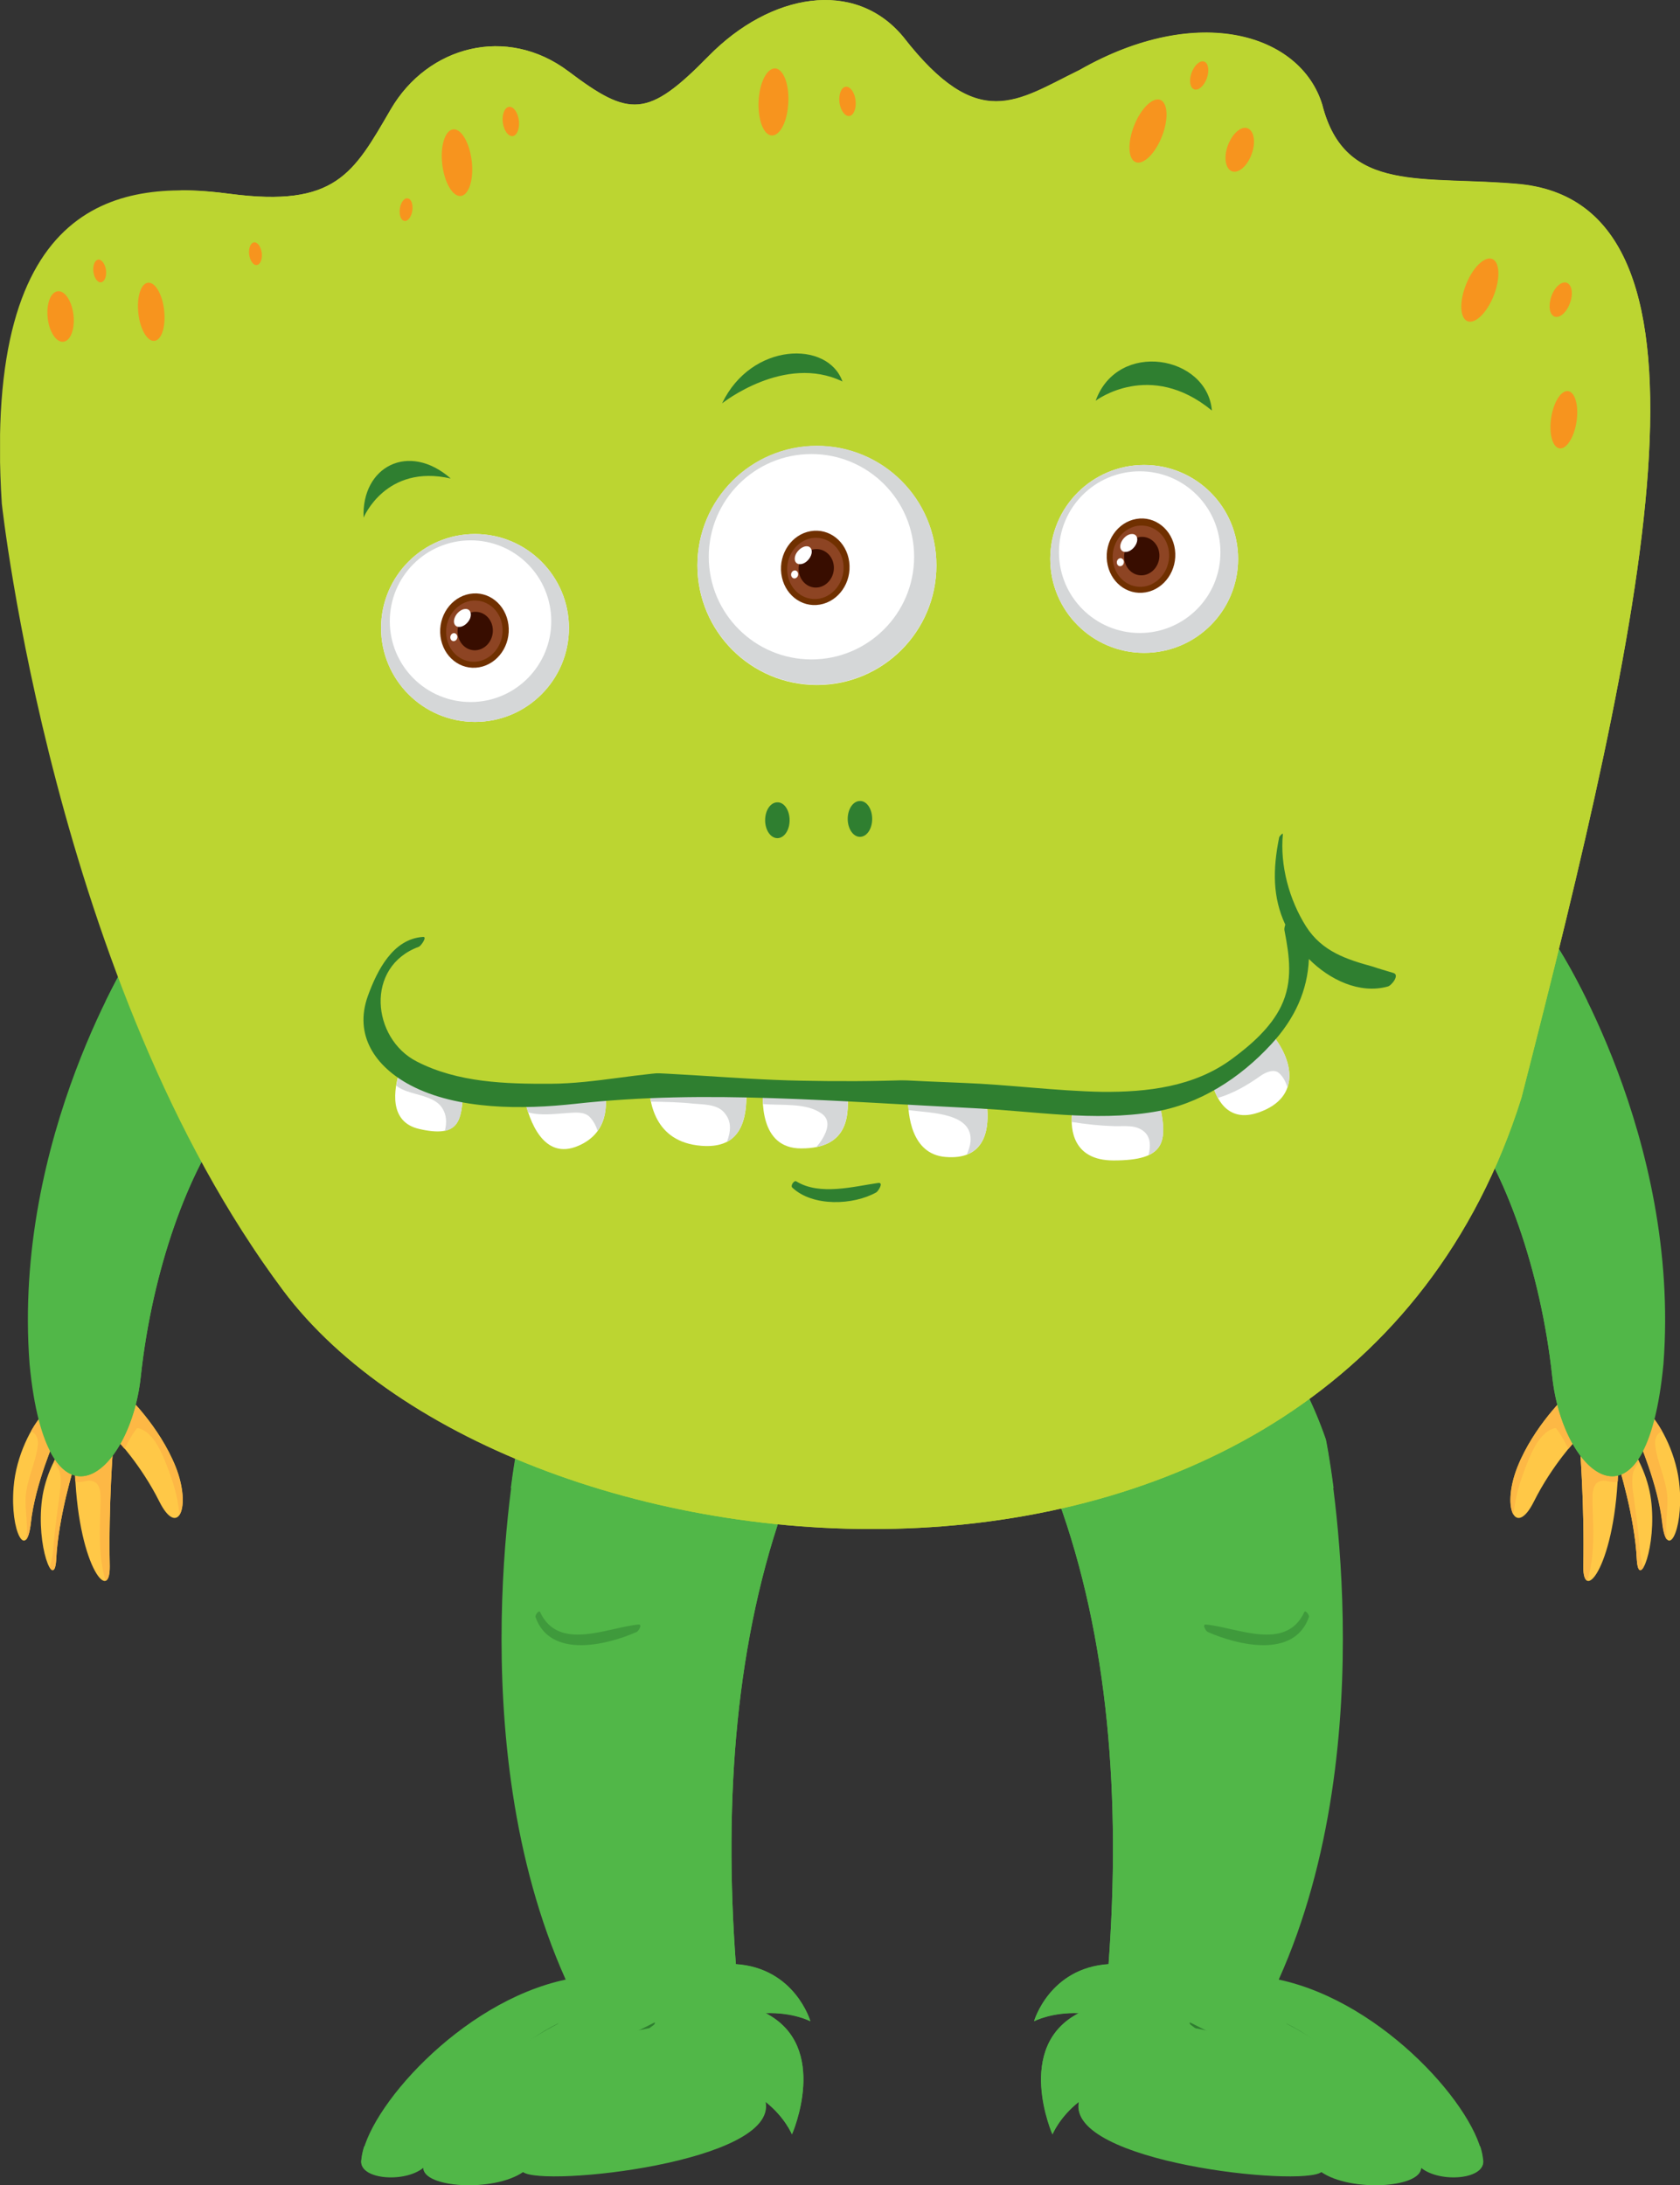 <?xml version="1.0" encoding="utf-8"?>
<!-- Generator: Adobe Illustrator 26.3.1, SVG Export Plug-In . SVG Version: 6.00 Build 0)  -->
<svg version="1.1" id="Layer_1" xmlns="http://www.w3.org/2000/svg" xmlns:xlink="http://www.w3.org/1999/xlink" x="0px" y="0px"
	 viewBox="0 0 76.9 100" style="enable-background:new 0 0 76.9 100;" xml:space="preserve">
<rect x="0" y="0" width="76.9" height="100" fill="#333333" stroke="none"/>
<style type="text/css">
	.st0{fill:#51B748;}
	.st1{fill:#2F7F30;}
	.st2{opacity:0.5;fill:#2F7F30;}
	.st3{fill:#FFC847;}
	.st4{fill:#FDB845;}
	.st5{fill:#BCD531;}
	.st6{fill:#FFFFFF;}
	.st7{fill:#D5D7D8;}
	.st8{fill:#703000;}
	.st9{fill:#8D4423;}
	.st10{fill:#380D00;}
	.st11{fill:#F7941E;}
</style>
<symbol  id="Jronk" viewBox="-38.45 -50 76.9 100">
	<g>
		<g>
			<path class="st0" d="M-14.71-15.89c0,0-2.79-13.7,2.15-24.71c-4.85-1.03-9.14-6.01-9.34-8.23c-0.2-0.92,1.96-1.1,2.83-0.38
				c-0.03-0.92,3.2-1.13,4.56-0.2c0.92-0.69,11.66,0.45,11.1,3.21c0.89-0.7,1.21-1.49,1.21-1.49s1.77,4.01-1.21,5.55
				c1.26,0.05,2.05-0.37,2.05-0.37s-0.7,2.43-3.41,2.61c-0.56,7.56-0.01,14.92,2.33,21.32C0.79-9.76-10.33-3.26-14.71-15.89z"/>
			<g>
				<path class="st1" d="M-8.51-42.57c-1.51-0.79-2.87-1.27-4.06-2.59c-1.07-1.2-1.96-2.66-2.31-4.24
					c-0.07-0.31,0.34,0.02,0.39,0.15c0.53,1.55,1.23,2.87,2.3,4.12c1.04,1.22,2.49,1.54,3.67,2.46
					C-8.49-42.65-8.44-42.53-8.51-42.57z"/>
				<path class="st1" d="M-12.91-42.56c-2.69-0.97-5.45-3.26-6.02-6.22c-0.07-0.34,0.38,0.02,0.43,0.17
					c0.9,2.79,3.06,4.67,5.57,5.98C-12.91-42.63-12.87-42.55-12.91-42.56z"/>
			</g>
		</g>
		<path class="st0" d="M-3.41-42.13c1.26,0.05,2.05-0.37,2.05-0.37s-0.7,2.43-3.41,2.61c-0.56,7.56-0.01,14.92,2.33,21.32
			c3.22,8.82-7.9,15.31-12.28,2.69c0,0-0.17-0.82-0.35-2.22c1.41-0.73,3.96-1.92,6.64-2.62c4.05-1.06,0.99-9.88,1.83-18
			c0-2.52,1.64-1.04,3.35-2.55c-1.75,0.24-2.31-0.04-2.31-0.04s2.67-1.16,2.87-4.06c-0.88,1.35-2.19,2.07-2.19,2.07
			s0.29-4.56-5.87-5.21c-2.8-0.14-2.38,2.38-0.61,3.45s3.36,2.33,3.36,2.33s-1.59-0.05-4.34-1.26s-3.17-4.99-5.04-4.85
			c-1.87,0.14,1.59,5.27,5.18,6.53c-3.03,0-6.3-2.89-7.51-4.85c-0.56-0.91-1.47-1.28-2.07-1.06c-0.07-0.21-0.11-0.41-0.13-0.59
			c-0.2-0.92,1.96-1.1,2.83-0.38c-0.03-0.92,3.2-1.13,4.56-0.2c0.92-0.69,11.66,0.45,11.1,3.21c0.89-0.7,1.21-1.49,1.21-1.49
			S-0.42-43.67-3.41-42.13z"/>
		<path class="st2" d="M-9.23-24.35c-1.41-0.13-3.66-1.25-4.5,0.57c-0.05,0.11-0.24-0.13-0.21-0.23c0.67-1.91,3.25-1.29,4.63-0.68
			C-9.22-24.65-9.03-24.33-9.23-24.35z"/>
		<path class="st0" d="M-11.4-39.08c-0.82,2.11-1.68,4.17-2.2,6.39c-0.53,2.27-0.45,4.54-0.24,6.84c0.01,0.16-0.18-0.03-0.19-0.1
			c-0.52-2.39-0.55-4.73-0.08-7.14c0.42-2.14,1.08-4.63,2.25-6.48C-11.7-39.82-11.32-39.28-11.4-39.08z"/>
		<path class="st0" d="M-11.28-24.07c-0.3-0.01-0.6-0.06-0.9-0.08c-0.44-0.03-0.73,0.24-1.07,0.46c-0.03,0.02-0.07-0.05-0.06-0.07
			c0.26-0.31,0.4-0.64,0.81-0.76c0.31-0.09,0.79-0.08,1.09,0.06C-11.34-24.42-11.1-24.06-11.28-24.07z"/>
	</g>
	<g>
		<g>
			<path class="st0" d="M22.23-15.89c0,0,2.79-13.7-2.15-24.71c4.85-1.03,9.14-6.01,9.34-8.23c0.2-0.92-1.96-1.1-2.83-0.38
				c0.03-0.92-3.2-1.13-4.56-0.2c-0.92-0.69-11.66,0.45-11.1,3.21c-0.89-0.7-1.21-1.49-1.21-1.49s-1.77,4.01,1.21,5.55
				c-1.26,0.05-2.05-0.37-2.05-0.37s0.7,2.43,3.41,2.61c0.56,7.56,0.01,14.92-2.33,21.32C6.74-9.76,17.85-3.26,22.23-15.89z"/>
			<g>
				<path class="st1" d="M16.04-42.57c1.51-0.79,2.87-1.27,4.06-2.59c1.07-1.2,1.96-2.66,2.31-4.24c0.07-0.31-0.34,0.02-0.39,0.15
					c-0.53,1.55-1.23,2.87-2.3,4.12c-1.04,1.22-2.49,1.54-3.67,2.46C16.01-42.65,15.97-42.53,16.04-42.57z"/>
				<path class="st1" d="M20.44-42.56c2.69-0.97,5.45-3.26,6.02-6.22c0.07-0.34-0.38,0.02-0.43,0.17c-0.9,2.79-3.06,4.67-5.57,5.98
					C20.44-42.63,20.4-42.55,20.44-42.56z"/>
			</g>
		</g>
		<path class="st0" d="M10.93-42.13c-1.26,0.05-2.05-0.37-2.05-0.37s0.7,2.43,3.41,2.61c0.56,7.56,0.01,14.92-2.33,21.32
			c-3.22,8.82,7.9,15.31,12.28,2.69c0,0,0.17-0.82,0.35-2.22c-1.41-0.73-3.96-1.92-6.64-2.62c-4.05-1.06-0.99-9.88-1.83-18
			c0-2.52-1.64-1.04-3.35-2.55c1.75,0.24,2.31-0.04,2.31-0.04s-2.67-1.16-2.87-4.06c0.88,1.35,2.19,2.07,2.19,2.07
			s-0.29-4.56,5.87-5.21c2.8-0.14,2.38,2.38,0.61,3.45c-1.77,1.07-3.36,2.33-3.36,2.33s1.59-0.05,4.34-1.26
			c2.75-1.21,3.17-4.99,5.04-4.85c1.87,0.14-1.59,5.27-5.18,6.53c3.03,0,6.3-2.89,7.51-4.85c0.56-0.91,1.47-1.28,2.07-1.06
			c0.07-0.21,0.11-0.41,0.13-0.59c0.2-0.92-1.96-1.1-2.83-0.38c0.03-0.92-3.2-1.13-4.56-0.2c-0.92-0.69-11.66,0.45-11.1,3.21
			c-0.89-0.7-1.21-1.49-1.21-1.49S7.95-43.67,10.93-42.13z"/>
		<path class="st2" d="M16.75-24.35c1.41-0.13,3.66-1.25,4.5,0.57c0.05,0.11,0.24-0.13,0.21-0.23c-0.67-1.91-3.25-1.29-4.63-0.68
			C16.74-24.65,16.56-24.33,16.75-24.35z"/>
		<path class="st0" d="M18.92-39.08c0.82,2.11,1.68,4.17,2.2,6.39c0.53,2.27,0.45,4.54,0.24,6.84c-0.01,0.16,0.18-0.03,0.19-0.1
			c0.52-2.39,0.55-4.73,0.08-7.14c-0.42-2.14-1.08-4.63-2.25-6.48C19.23-39.82,18.85-39.28,18.92-39.08z"/>
		<path class="st0" d="M18.81-24.07c0.3-0.01,0.6-0.06,0.9-0.08c0.44-0.03,0.73,0.24,1.07,0.46c0.03,0.02,0.07-0.05,0.06-0.07
			c-0.26-0.31-0.4-0.64-0.81-0.76c-0.31-0.09-0.79-0.08-1.09,0.06C18.87-24.42,18.62-24.06,18.81-24.07z"/>
	</g>
	<g>
		<g>
			<path class="st3" d="M-33.27-16.16c0,0-0.22-2.72-0.16-5.53c0.03-1.78-1.51,0.08-1.6,4.65C-34.94-14.57-33.18-14.3-33.27-16.16z"
				/>
			<path class="st4" d="M-33.27-16.16c0.09,1.86-1.67,1.59-1.77-0.88c0.01-0.26,0.02-0.51,0.03-0.76c0.28-0.11,0.52,0.11,0.83,0
				c0.34-0.12,0.33-0.59,0.33-0.89c-0.03-1.25-0.13-2.45,0.23-3.65c0.12,0.04,0.19,0.26,0.19,0.66
				C-33.49-18.88-33.27-16.16-33.27-16.16z"/>
			<path class="st3" d="M-35.04-17.04c0,0-0.75-2.38-0.84-4.34c-0.09-1.45-0.93,0.61-0.65,2.75
				C-36.25-16.48-34.43-14.52-35.04-17.04z"/>
			<path class="st4" d="M-35.99-16.9c0.12-0.18,0.26-0.35,0.29-0.55c0.05-0.29,0.03-0.56-0.01-0.85c-0.1-0.77-0.22-1.54-0.28-2.31
				c-0.02-0.29-0.05-0.76-0.2-1.11c0.14-0.25,0.28-0.19,0.31,0.34c0.09,1.96,0.84,4.34,0.84,4.34
				C-34.61-15.26-35.39-15.72-35.99-16.9z"/>
			<path class="st3" d="M-35.92-15.82c0,0-0.93-2.1-1.12-3.87c-0.19-1.77-0.96-0.42-0.79,1.63C-37.6-15.17-34.99-12.65-35.92-15.82z
				"/>
			<path class="st4" d="M-37.04-15.51c0.21-0.06,0.35-0.31,0.32-0.6c-0.08-0.83-0.52-1.6-0.56-2.44c-0.03-0.58,0.13-1.31,0.02-1.92
				c0.09,0.1,0.17,0.34,0.22,0.77c0.19,1.77,1.12,3.87,1.12,3.87C-35.3-13.7-36.26-14.13-37.04-15.51z"/>
			<path class="st3" d="M-33.12-15.87c0,0,1.12-1.17,1.96-2.85c0.84-1.68,1.49-0.28,0.75,1.59c-0.75,1.87-2.24,3.27-2.24,3.27
				L-33.12-15.87z"/>
			<path class="st4" d="M-32.23-15.43c0.01,0.02,0.05,0.07,0.08,0.07c0.78-0.15,1.2-1.37,1.44-2c0.24-0.64,0.42-1.3,0.47-1.97
				c0.22,0.33,0.22,1.2-0.18,2.2c-0.75,1.87-2.24,3.27-2.24,3.27l-0.47-2.01c0,0,0.15-0.16,0.38-0.44
				C-32.59-16-32.43-15.69-32.23-15.43z"/>
		</g>
		<path class="st0" d="M-32.3,6.59c0,0-5.59-8.62-4.8-19.01c0.78-8.23,4.6-5.18,5.09-0.59c0.53,4.92,2.2,9.5,4.07,11.88
			C-22.85,5.33-25.83,14.63-32.3,6.59z"/>
		<g>
			<path class="st0" d="M-32.3,6.59c0,0-0.57-0.88-1.31-2.4c1.07-1.96,2.77-5.86,2.02-9.76c-0.98-5.09-1.82-12.16-4.55-10.89
				c1.42-2.68,3.75-0.06,4.13,3.45c0.53,4.92,2.2,9.5,4.07,11.88C-22.85,5.33-25.83,14.63-32.3,6.59z"/>
		</g>
		<path class="st0" d="M-33.61,2.77c0,0-4.22-9.08-2.37-18.17C-38.16-10.66-36.3-1.58-33.61,2.77z"/>
	</g>
	<g>
		<g>
			<path class="st3" d="M33.86-16.16c0,0,0.22-2.72,0.16-5.53c-0.03-1.78,1.51,0.08,1.6,4.65C35.54-14.57,33.78-14.3,33.86-16.16z"
				/>
			<path class="st4" d="M33.86-16.16c-0.09,1.86,1.67,1.59,1.77-0.88c-0.01-0.26-0.02-0.51-0.03-0.76c-0.28-0.11-0.52,0.11-0.83,0
				c-0.34-0.12-0.33-0.59-0.33-0.89c0.03-1.25,0.13-2.45-0.23-3.65c-0.12,0.04-0.19,0.26-0.19,0.66
				C34.08-18.88,33.86-16.16,33.86-16.16z"/>
			<path class="st3" d="M35.63-17.04c0,0,0.75-2.38,0.84-4.34c0.09-1.45,0.93,0.61,0.65,2.75C36.84-16.48,35.02-14.52,35.63-17.04z"
				/>
			<path class="st4" d="M36.58-16.9c-0.12-0.18-0.26-0.35-0.29-0.55c-0.05-0.29-0.03-0.56,0.01-0.85c0.1-0.77,0.22-1.54,0.28-2.31
				c0.02-0.29,0.05-0.76,0.2-1.11c-0.14-0.25-0.28-0.19-0.31,0.34c-0.09,1.96-0.84,4.34-0.84,4.34
				C35.2-15.26,35.99-15.72,36.58-16.9z"/>
			<path class="st3" d="M36.52-15.82c0,0,0.93-2.1,1.12-3.87c0.19-1.77,0.96-0.42,0.79,1.63C38.2-15.17,35.58-12.65,36.52-15.82z"/>
			<path class="st4" d="M37.63-15.51c-0.21-0.06-0.35-0.31-0.32-0.6c0.08-0.83,0.52-1.6,0.56-2.44c0.03-0.58-0.13-1.31-0.02-1.92
				c-0.09,0.1-0.17,0.34-0.22,0.77c-0.19,1.77-1.12,3.87-1.12,3.87C35.89-13.7,36.86-14.13,37.63-15.51z"/>
			<path class="st3" d="M33.72-15.87c0,0-1.12-1.17-1.96-2.85c-0.84-1.68-1.49-0.28-0.75,1.59c0.75,1.87,2.24,3.27,2.24,3.27
				L33.72-15.87z"/>
			<path class="st4" d="M32.82-15.43c-0.01,0.02-0.05,0.07-0.08,0.07c-0.78-0.15-1.2-1.37-1.44-2c-0.24-0.64-0.42-1.3-0.47-1.97
				c-0.22,0.33-0.22,1.2,0.18,2.2c0.75,1.87,2.24,3.27,2.24,3.27l0.47-2.01c0,0-0.15-0.16-0.38-0.44
				C33.18-16,33.02-15.69,32.82-15.43z"/>
		</g>
		<path class="st0" d="M32.89,6.59c0,0,5.59-8.62,4.8-19.01c-0.78-8.23-4.6-5.18-5.09-0.59c-0.53,4.92-2.2,9.5-4.07,11.88
			C23.44,5.33,26.42,14.63,32.89,6.59z"/>
		<g>
			<path class="st0" d="M32.89,6.59c0,0,0.57-0.88,1.31-2.4c-1.07-1.96-2.77-5.86-2.02-9.76c0.98-5.09,1.82-12.16,4.55-10.89
				c-1.42-2.68-3.75-0.06-4.13,3.45c-0.53,4.92-2.2,9.5-4.07,11.88C23.44,5.33,26.42,14.63,32.89,6.59z"/>
		</g>
		<path class="st0" d="M34.21,2.77c0,0,4.22-9.08,2.37-18.17C38.75-10.66,36.89-1.58,34.21,2.77z"/>
	</g>
	<path class="st5" d="M-38.37,26.95c0,0,2.38-22.02,12.88-36.01C-15-23.06,22.79-26.97,31.19-0.24c5.6,21.83,9.84,40.72,0,41.81
		c-4.49,0.43-8.07-0.5-9.12,3.65c-0.99,3.22-5.67,4.68-11.11,1.58c-2.87-1.4-4.62-2.92-8.07,1.52C0.66,51-3.2,50.3-6.01,47.44
		c-2.81-2.87-3.63-2.81-6.43-0.7c-2.81,2.11-6.43,1.17-8.13-1.75c-1.7-2.92-2.51-4.5-7.37-3.86
		C-32.79,41.76-39.28,41.13-38.37,26.95z"/>
	<path class="st5" d="M-1.92-4.4c0,0,1.62-0.99,3.43-0.07C1.21-6.11-0.87-6.81-1.92-4.4z"/>
	<path class="st5" d="M-21.54,3.17c0,0-0.4-1.93,0.79-2.62c0,0-0.59-2.38,1.73-2.67c2.33-0.3,1.68,1.04,2.28,1.09
		c0,0,0.94-0.3,1.93-0.05c0.54-1.48,1.48-2.23,3.02-1.63c1.53,0.59,1.78,1.73,1.78,1.73s0.54-0.1,0.99,0.05
		c0.35-1.39,1.73-2.13,3.37-1.93c1.63,0.2,1.83,1.68,1.83,1.68s0.1-1.73,2.13-1.73c2.03,0,2.52,1.73,2.52,1.73s0.84,0.05,1.68,0.2
		c0.45-1.78,1.24-2.57,3.17-2.33c1.93,0.25,1.73,1.88,1.73,1.88s2.03-0.2,2.72-0.2c0-1.48,1.58-2.08,3.51-1.88
		c1.93,0.2,1.63,2.08,1.63,2.08s1.24,0.35,1.68,0.64c0.35-1.19,2.33-0.99,3.41-0.15c1.09,0.84,0.69,2.33,0.35,3.27
		c0.79,1.14,1.14,2.77,1.14,2.77S23.4,3.86,24.98,5c-1.83,0.4-3.76,1.98-3.76,1.98s0.59-4.26-4.8-6.73C12.9-0.89-5.41,0.3-6.64,0.4
		C-7.88,0.5-19.86-1.78-21.54,3.17z"/>
	<path class="st5" d="M18.7,24.41c0-2.68-2.17-4.85-4.85-4.85c-2.68,0-4.85,2.17-4.85,4.85c0,2.68,2.17,4.85,4.85,4.85
		C16.53,29.26,18.7,27.09,18.7,24.41z"/>
	<path class="st5" d="M-11.87,21.24c0-2.67-2.16-4.83-4.83-4.83c-2.67,0-4.83,2.16-4.83,4.83c0,2.67,2.16,4.83,4.83,4.83
		C-14.03,26.07-11.87,23.91-11.87,21.24z"/>
	<path class="st5" d="M5.07,24.12c0-3.37-2.73-6.1-6.1-6.1c-3.37,0-6.1,2.73-6.1,6.1c0,3.37,2.73,6.1,6.1,6.1
		C2.34,30.22,5.07,27.49,5.07,24.12z"/>
	<g>
		<path class="st5" d="M1.62,12.03c0-0.46-0.25-0.82-0.56-0.82c-0.31,0-0.56,0.37-0.56,0.82s0.25,0.82,0.56,0.82
			C1.36,12.86,1.62,12.49,1.62,12.03z"/>
		<path class="st5" d="M-2.16,11.97c0-0.46-0.25-0.82-0.56-0.82c-0.31,0-0.56,0.37-0.56,0.82c0,0.46,0.25,0.82,0.56,0.82
			C-2.41,12.8-2.16,12.43-2.16,11.97z"/>
	</g>
	<g>
		<path class="st6" d="M18.22,24.42c0-2.38-1.93-4.3-4.3-4.3c-2.38,0-4.3,1.93-4.3,4.3c0,2.38,1.93,4.3,4.3,4.3
			C16.3,28.72,18.22,26.79,18.22,24.42z"/>
		<g>
			<path class="st7" d="M13.92,28.72c-2.38,0-4.3-1.93-4.3-4.3c0-2.38,1.93-4.3,4.3-4.3c2.38,0,4.3,1.93,4.3,4.3
				C18.22,26.79,16.3,28.72,13.92,28.72z M13.72,21.03c-2.04,0-3.7,1.65-3.7,3.7c0,2.04,1.65,3.7,3.7,3.7c2.04,0,3.69-1.65,3.69-3.7
				C17.42,22.69,15.76,21.03,13.72,21.03z"/>
		</g>
	</g>
	<g>
		<path class="st6" d="M-12.41,21.26c0-2.38-1.93-4.3-4.3-4.3c-2.38,0-4.3,1.93-4.3,4.3c0,2.38,1.93,4.3,4.3,4.3
			C-14.34,25.56-12.41,23.63-12.41,21.26z"/>
		<g>
			<path class="st7" d="M-16.71,25.56c-2.38,0-4.3-1.93-4.3-4.3c0-2.38,1.93-4.3,4.3-4.3c2.38,0,4.3,1.93,4.3,4.3
				C-12.41,23.63-14.34,25.56-16.71,25.56z M-16.91,17.87c-2.04,0-3.7,1.65-3.7,3.7c0,2.04,1.65,3.7,3.7,3.7
				c2.04,0,3.69-1.65,3.69-3.7C-13.22,19.53-14.87,17.87-16.91,17.87z"/>
		</g>
	</g>
	<g>
		<path class="st6" d="M4.41,24.12c0-3.02-2.45-5.47-5.47-5.47s-5.47,2.45-5.47,5.47c0,3.02,2.45,5.47,5.47,5.47
			S4.41,27.15,4.41,24.12z"/>
		<g>
			<path class="st7" d="M-1.06,29.6c-3.02,0-5.47-2.45-5.47-5.47c0-3.02,2.45-5.47,5.47-5.47s5.47,2.45,5.47,5.47
				C4.41,27.15,1.96,29.6-1.06,29.6z M-1.31,19.82c-2.59,0-4.7,2.1-4.7,4.7c0,2.59,2.1,4.7,4.7,4.7c2.59,0,4.7-2.1,4.7-4.7
				C3.39,21.92,1.28,19.82-1.31,19.82z"/>
		</g>
	</g>
	<g>
		<path class="st1" d="M1.47,12.52c0-0.46-0.25-0.82-0.56-0.82c-0.31,0-0.56,0.37-0.56,0.82c0,0.46,0.25,0.82,0.56,0.82
			C1.22,13.35,1.47,12.98,1.47,12.52z"/>
		<path class="st1" d="M-2.31,12.46c0-0.46-0.25-0.82-0.56-0.82c-0.31,0-0.56,0.37-0.56,0.82c0,0.46,0.25,0.82,0.56,0.82
			C-2.56,13.29-2.31,12.92-2.31,12.46z"/>
	</g>
	<g>
		<path class="st6" d="M-20.15,1.02c-0.28-0.88-0.52-2.37,0.89-2.69c1.74-0.4,1.9,0.32,1.99,1.41c-0.51,0.1-1,0.25-1.5,0.49
			C-19.32,0.48-19.77,0.75-20.15,1.02z"/>
		<path class="st7" d="M-18.77,0.22c-0.55,0.26-1,0.52-1.37,0.79c-0.07-0.21-0.13-0.45-0.17-0.7c0.54-0.45,1.67-0.37,2.09-1.01
			c0.22-0.33,0.22-0.69,0.13-1.06c0.66,0.14,0.76,0.72,0.82,1.49C-17.78-0.17-18.28-0.01-18.77,0.22z"/>
		<path class="st6" d="M-11.98-2.44c1.35,0.58,1.36,1.85,1.18,2.73c-1.42-0.24-2.6-0.46-3.65-0.58
			C-14.22-1.29-13.58-3.13-11.98-2.44z"/>
		<path class="st7" d="M-12.48-0.94c0.31,0.02,0.77,0.08,1.02-0.18c0.17-0.18,0.29-0.4,0.36-0.64c0.46,0.63,0.43,1.44,0.3,2.05
			c-1.42-0.24-2.6-0.46-3.65-0.58c0.04-0.18,0.1-0.4,0.17-0.62C-13.69-1.07-13.09-0.98-12.48-0.94z"/>
		<path class="st6" d="M-8.75,0.62C-8.77-0.43-8.5-2.27-6.35-2.44c1.51-0.12,2.28,0.74,2.01,3.16C-5.84,0.8-7.32,0.79-8.75,0.62z"/>
		<path class="st7" d="M-4.34,0.72c-1.5,0.08-2.98,0.07-4.4-0.11c-0.01-0.3,0.01-0.66,0.09-1.03c0.65-0.01,1.29-0.02,1.93-0.09
			c0.44-0.04,1.07-0.02,1.4-0.39c0.39-0.43,0.31-0.9,0.14-1.37C-4.47-1.89-4.16-0.97-4.34,0.72z"/>
		<path class="st6" d="M-1.78-2.56c2.19,0,2.23,1.53,2.09,2.79c-1.26,0.18-2.53,0.34-3.8,0.44C-3.62-0.4-3.66-2.56-1.78-2.56z"/>
		<path class="st7" d="M0.31,0.23c-1.26,0.18-2.53,0.34-3.8,0.44c-0.04-0.33-0.07-0.76-0.04-1.2c0.88-0.07,1.95,0.06,2.65-0.41
			c0.34-0.22,0.36-0.53,0.22-0.89C-0.76-2.07-0.9-2.29-1.09-2.5C0.41-2.2,0.43-0.88,0.31,0.23z"/>
		<path class="st6" d="M4.82-2.95c1.76-0.15,1.99,1.16,1.92,2.18C5.59-0.62,4.37-0.42,3.11-0.21C3.1-1.02,3.26-2.82,4.82-2.95z"/>
		<path class="st7" d="M6.74-0.77C5.59-0.62,4.37-0.42,3.11-0.21c0-0.17,0-0.38,0.03-0.6c1.06-0.13,2.96-0.13,2.83-1.45
			C5.95-2.46,5.88-2.65,5.8-2.84C6.67-2.51,6.8-1.55,6.74-0.77z"/>
		<path class="st6" d="M12.52-3.11c2.34,0,2.53,0.8,2.07,2.71c-1.31-0.37-2.68-0.58-3.98-0.62C10.56-1.65,10.63-3.11,12.52-3.11z"/>
		<path class="st7" d="M14.6-0.4c-1.31-0.37-2.68-0.58-3.98-0.62c-0.01-0.09-0.01-0.21-0.01-0.33c0.63-0.1,1.27-0.17,1.91-0.19
			c0.5-0.02,1.02,0.09,1.42-0.27c0.28-0.26,0.28-0.67,0.18-1.05C14.92-2.52,14.91-1.73,14.6-0.4z"/>
		<path class="st6" d="M17,0.54c0.17-0.72,0.68-1.98,2.17-1.45c1.99,0.7,1.54,2.46,0.57,3.6C19.03,1.8,18.08,1.09,17,0.54z"/>
		<path class="st7" d="M19.23,0.75c0.21,0.15,0.6,0.35,0.85,0.15c0.2-0.17,0.32-0.41,0.4-0.67c0.27,0.79-0.13,1.74-0.73,2.46
			C19.03,1.8,18.08,1.09,17,0.54c0.05-0.23,0.15-0.52,0.29-0.79C18-0.04,18.62,0.32,19.23,0.75z"/>
	</g>
	<g>
		<path class="st1" d="M25.33,5.47c-0.33,0.1-0.65,0.19-0.94,0.29c-1.2,0.33-2.33,0.69-3.06,1.84c-0.77,1.22-1.2,2.79-1.06,4.24
			c-0.04,0.02-0.16-0.12-0.17-0.16c-0.3-1.49-0.3-2.75,0.28-4c-0.03-0.09-0.05-0.18-0.04-0.25c0.23-1.19,0.4-2.33-0.15-3.48
			c-0.48-0.99-1.39-1.78-2.26-2.42c-1.72-1.27-3.87-1.52-5.94-1.5C9.87,0.07,7.74,0.36,5.61,0.44C3.44,0.52,1.27,0.65-0.9,0.75
			c-2.05,0.09-4.12,0.25-6.18,0.21c-2.07-0.04-4.1-0.55-6.16-0.56c-2.07-0.01-4.26,0.05-6.14,1.02c-2.05,1.05-2.38,4.34,0.1,5.25
			c0.1,0.04,0.4,0.47,0.19,0.45c-1.38-0.09-2.1-1.54-2.52-2.69c-0.66-1.82,0.35-3.25,1.93-4.09c2.17-1.15,5.17-1.12,7.54-0.86
			c3.08,0.34,5.99,0.36,9.08,0.26c3.07-0.1,6.14-0.31,9.21-0.46c2.73-0.13,5.47-0.62,8.2-0.17c2.1,0.34,3.96,1.55,5.38,3.09
			c1.1,1.19,1.67,2.48,1.73,3.91c0.93-0.94,2.32-1.62,3.61-1.26C25.24,4.89,25.63,5.38,25.33,5.47z"/>
		<path class="st1" d="M1.75-4.14C0.62-4.3-0.92-4.73-2-4.07C-2.1-4-2.28-4.26-2.19-4.35c0.94-0.89,2.8-0.81,3.85-0.22
			C1.75-4.51,2.01-4.11,1.75-4.14z"/>
	</g>
	<g>
		<path class="st5" d="M31.19,41.56c-4.49,0.43-8.07-0.5-9.12,3.65c-0.99,3.22-5.67,4.68-11.11,1.58c-2.87-1.4-4.62-2.92-8.07,1.52
			C0.66,51-3.2,50.3-6.01,47.44c-2.81-2.87-3.63-2.81-6.43-0.7c-2.81,2.11-6.43,1.17-8.13-1.75c-1.7-2.92-2.51-4.5-7.37-3.86
			c-0.74,0.1-1.52,0.17-2.31,0.16c1.46-0.35,3.01-1.03,4.3-2.32c3.65-3.65,8.09,9.76,15.29,3.35c2.56-2.17,7.4,8.98,12.43,2.37
			c5.03-6.61,12.82,3.65,16.67-0.89c3.85-4.54,1.66-8.35,6.84-7.09c5.18,1.26,9.13-22.49-0.26-40.43
			c-8.38-16-38.47-19.25-51.88-3.39c0.44-0.66,0.9-1.31,1.37-1.95C-15-23.06,22.79-26.97,31.19-0.24
			C36.79,21.59,41.03,40.48,31.19,41.56z"/>
	</g>
	<path class="st5" d="M9.75,1.12C4.47,1.42-1.93,1.66-7.21,2.05c-2.44,0.18-4.88-0.1-7.33-0.01c-2.12,0.08-7.24,1.38-4.95,4.5
		c0.01,0.02,0,0.04-0.02,0.02c-1.37-1.48-1.17-2.85,0.34-4.18c2.02-1.79,5.04-1.52,7.54-1.45c3.29,0.09,6.56-0.33,9.85-0.39
		C1.58,0.47,4.95,0.56,8.28,0.96C8.52,0.99,10.11,1.1,9.75,1.12z"/>
	<path class="st5" d="M24.63,6.78c-0.71,0.46-1.47,0.73-2.11,1.31c-0.75,0.68-1.41,1.83-1.65,2.8c-0.03,0.1-0.15-0.06-0.15-0.12
		c0.07-2.03,1.26-4.41,3.46-4.75C24.43,5.99,24.89,6.61,24.63,6.78z"/>
	<path class="st5" d="M-36.87,29.77c0,0,2.37-25.19,14.19-39.02C-31.78-4.29-37.86,19.06-36.87,29.77z"/>
	<g>
		<path class="st8" d="M15.33,24.84c0.12-0.93-0.48-1.8-1.34-1.95c-0.86-0.15-1.65,0.48-1.77,1.41c-0.12,0.93,0.48,1.8,1.34,1.95
			C14.41,26.4,15.21,25.77,15.33,24.84z"/>
		<path class="st9" d="M15.05,24.77c0.1-0.76-0.4-1.48-1.1-1.61c-0.71-0.12-1.36,0.39-1.46,1.16c-0.1,0.76,0.4,1.48,1.1,1.61
			C14.3,26.05,14.96,25.53,15.05,24.77z"/>
		<path class="st10" d="M14.61,24.69c0.06-0.48-0.25-0.93-0.69-1.01c-0.44-0.08-0.85,0.25-0.91,0.73c-0.06,0.48,0.25,0.93,0.69,1.01
			C14.14,25.49,14.55,25.17,14.61,24.69z"/>
		<path class="st6" d="M13.57,25.14c-0.09-0.23-0.32-0.41-0.51-0.4c-0.2,0-0.29,0.19-0.2,0.42c0.09,0.23,0.32,0.41,0.51,0.4
			C13.57,25.56,13.66,25.37,13.57,25.14z"/>
		<path class="st6" d="M12.99,24.3c0.01-0.1-0.05-0.19-0.14-0.21c-0.09-0.02-0.17,0.05-0.18,0.15c-0.01,0.1,0.05,0.19,0.14,0.21
			C12.89,24.47,12.98,24.4,12.99,24.3z"/>
	</g>
	<g>
		<path class="st5" d="M-5.29,31.17c0,0,2.86,2.28,5.51,1C-0.45,34.06-3.95,33.97-5.29,31.17z"/>
		<path class="st5" d="M11.81,31.29c0,0,2.48,1.89,5.32-0.45C16.91,33.36,12.82,34.09,11.81,31.29z"/>
		<path class="st5" d="M-21.7,25.94c0,0,1.01,2.47,3.99,1.79C-19.64,29.42-21.8,28.27-21.7,25.94z"/>
	</g>
	<g>
		<path class="st8" d="M0.42,24.28c0.12-0.93-0.48-1.8-1.34-1.95c-0.86-0.15-1.65,0.48-1.77,1.41c-0.12,0.93,0.48,1.8,1.34,1.95
			C-0.49,25.84,0.3,25.21,0.42,24.28z"/>
		<path class="st9" d="M0.15,24.21c0.1-0.76-0.4-1.48-1.1-1.61c-0.71-0.12-1.36,0.39-1.46,1.16c-0.1,0.76,0.4,1.48,1.1,1.61
			C-0.6,25.49,0.05,24.97,0.15,24.21z"/>
		<path class="st10" d="M-0.29,24.13c0.06-0.48-0.25-0.93-0.69-1.01c-0.44-0.08-0.85,0.25-0.91,0.73c-0.06,0.48,0.25,0.93,0.69,1.01
			C-0.76,24.93-0.35,24.61-0.29,24.13z"/>
		<path class="st6" d="M-1.33,24.58c-0.09-0.23-0.32-0.41-0.51-0.4c-0.2,0-0.29,0.19-0.2,0.42C-1.95,24.82-1.72,25-1.53,25
			C-1.33,25-1.24,24.81-1.33,24.58z"/>
		<path class="st6" d="M-1.92,23.74c0.01-0.1-0.05-0.19-0.14-0.21c-0.09-0.02-0.17,0.05-0.18,0.15c-0.01,0.1,0.05,0.19,0.14,0.21
			C-2.01,23.91-1.93,23.84-1.92,23.74z"/>
	</g>
	<g>
		<path class="st8" d="M-15.18,21.41c0.12-0.93-0.48-1.8-1.34-1.95c-0.86-0.15-1.65,0.48-1.77,1.41c-0.12,0.93,0.48,1.8,1.34,1.95
			C-16.09,22.97-15.3,22.34-15.18,21.41z"/>
		<path class="st9" d="M-15.46,21.34c0.1-0.76-0.4-1.48-1.1-1.61c-0.71-0.12-1.36,0.39-1.46,1.16c-0.1,0.76,0.4,1.48,1.1,1.61
			C-16.21,22.62-15.55,22.1-15.46,21.34z"/>
		<path class="st10" d="M-15.9,21.26c0.06-0.48-0.25-0.93-0.69-1.01c-0.44-0.08-0.85,0.25-0.91,0.73c-0.06,0.48,0.25,0.93,0.69,1.01
			C-16.37,22.06-15.96,21.74-15.9,21.26z"/>
		<path class="st6" d="M-16.93,21.71c-0.09-0.23-0.32-0.41-0.51-0.4c-0.2,0-0.29,0.19-0.2,0.42c0.09,0.23,0.32,0.41,0.51,0.4
			C-16.94,22.13-16.85,21.94-16.93,21.71z"/>
		<path class="st6" d="M-17.52,20.87c0.01-0.1-0.05-0.19-0.14-0.21c-0.09-0.02-0.17,0.05-0.18,0.15c-0.01,0.1,0.05,0.19,0.14,0.21
			C-17.62,21.04-17.53,20.97-17.52,20.87z"/>
	</g>
	<g>
		<path class="st1" d="M-5.4,31.54c0,0,2.86,2.28,5.51,1C-0.56,34.43-4.06,34.34-5.4,31.54z"/>
		<path class="st1" d="M11.7,31.66c0,0,2.48,1.89,5.32-0.45C16.81,33.73,12.71,34.46,11.7,31.66z"/>
		<path class="st1" d="M-21.81,26.31c0,0,1.01,2.47,3.99,1.79C-19.75,29.79-21.91,28.64-21.81,26.31z"/>
	</g>
	<g>
		<path class="st11" d="M-30.94,35.8c0.08-0.74-0.11-1.36-0.44-1.4c-0.33-0.04-0.66,0.53-0.74,1.26c-0.08,0.74,0.11,1.36,0.44,1.4
			S-31.02,36.53-30.94,35.8z"/>
		<path class="st11" d="M-16.86,42.63c0.1-0.84-0.13-1.56-0.5-1.6c-0.37-0.04-0.75,0.61-0.85,1.45c-0.1,0.84,0.13,1.56,0.5,1.6
			C-17.34,44.12-16.96,43.47-16.86,42.63z"/>
		<path class="st11" d="M-2.37,45.29c-0.04-0.85-0.38-1.51-0.76-1.49c-0.37,0.02-0.64,0.72-0.6,1.57c0.04,0.85,0.38,1.51,0.76,1.5
			C-2.59,46.84-2.32,46.14-2.37,45.29z"/>
		<path class="st11" d="M14.73,43.75c-0.31-0.79-0.85-1.31-1.2-1.17c-0.35,0.14-0.38,0.89-0.07,1.67c0.31,0.79,0.85,1.31,1.2,1.18
			C15.01,45.28,15.04,44.53,14.73,43.75z"/>
		<path class="st11" d="M29.92,36.47c-0.31-0.79-0.85-1.31-1.2-1.17c-0.35,0.14-0.38,0.89-0.07,1.67c0.31,0.79,0.85,1.31,1.2,1.18
			C30.2,38.01,30.23,37.26,29.92,36.47z"/>
		<path class="st11" d="M33.71,30.7c-0.11-0.72-0.46-1.27-0.78-1.22c-0.32,0.05-0.49,0.68-0.38,1.4c0.11,0.72,0.46,1.27,0.78,1.22
			C33.65,32.05,33.82,31.42,33.71,30.7z"/>
		<path class="st11" d="M-35.09,35.58c0.07-0.64-0.13-1.18-0.46-1.22c-0.33-0.04-0.65,0.45-0.72,1.09
			c-0.07,0.64,0.13,1.18,0.46,1.22S-35.16,36.21-35.09,35.58z"/>
		<path class="st11" d="M-33.6,37.63c0.03-0.29-0.07-0.53-0.23-0.55c-0.16-0.02-0.31,0.2-0.35,0.49c-0.03,0.29,0.07,0.53,0.23,0.55
			C-33.79,38.13-33.64,37.91-33.6,37.63z"/>
		<path class="st11" d="M-14.7,44.48c0.04-0.37-0.09-0.69-0.29-0.71c-0.2-0.02-0.4,0.26-0.45,0.63c-0.04,0.37,0.09,0.69,0.29,0.71
			C-14.94,45.13-14.75,44.85-14.7,44.48z"/>
		<path class="st11" d="M0.71,45.4c0.04-0.37-0.09-0.69-0.29-0.71c-0.2-0.02-0.4,0.26-0.45,0.63c-0.04,0.37,0.09,0.69,0.29,0.71
			C0.47,46.05,0.67,45.77,0.71,45.4z"/>
		<path class="st11" d="M16.79,46.42c-0.13-0.35-0.38-0.58-0.58-0.51c-0.19,0.07-0.25,0.41-0.12,0.76c0.13,0.35,0.38,0.58,0.58,0.51
			C16.86,47.11,16.91,46.77,16.79,46.42z"/>
		<path class="st11" d="M18.84,42.95c-0.19-0.54-0.6-0.9-0.9-0.79c-0.3,0.11-0.39,0.64-0.19,1.18c0.2,0.54,0.6,0.9,0.9,0.79
			C18.95,44.02,19.04,43.49,18.84,42.95z"/>
		<path class="st11" d="M33.41,36.13c-0.15-0.43-0.47-0.7-0.7-0.62c-0.24,0.08-0.3,0.5-0.15,0.93c0.15,0.43,0.47,0.7,0.7,0.62
			C33.5,36.97,33.57,36.56,33.41,36.13z"/>
		<path class="st11" d="M-26.47,38.42c0.03-0.29-0.07-0.53-0.23-0.55c-0.16-0.02-0.31,0.2-0.35,0.49c-0.03,0.29,0.07,0.53,0.23,0.55
			C-26.66,38.92-26.51,38.71-26.47,38.42z"/>
		<path class="st11" d="M-19.58,40.36c-0.04-0.28-0.2-0.5-0.36-0.47c-0.16,0.02-0.25,0.27-0.21,0.56c0.04,0.29,0.2,0.5,0.36,0.47
			C-19.63,40.9-19.54,40.65-19.58,40.36z"/>
	</g>
</symbol>
<use xlink:href="#Jronk"  width="76.9" height="100" x="-38.45" y="-50" transform="matrix(1 0 0 -1 38.453 50)" style="overflow:visible;"/>
</svg>
